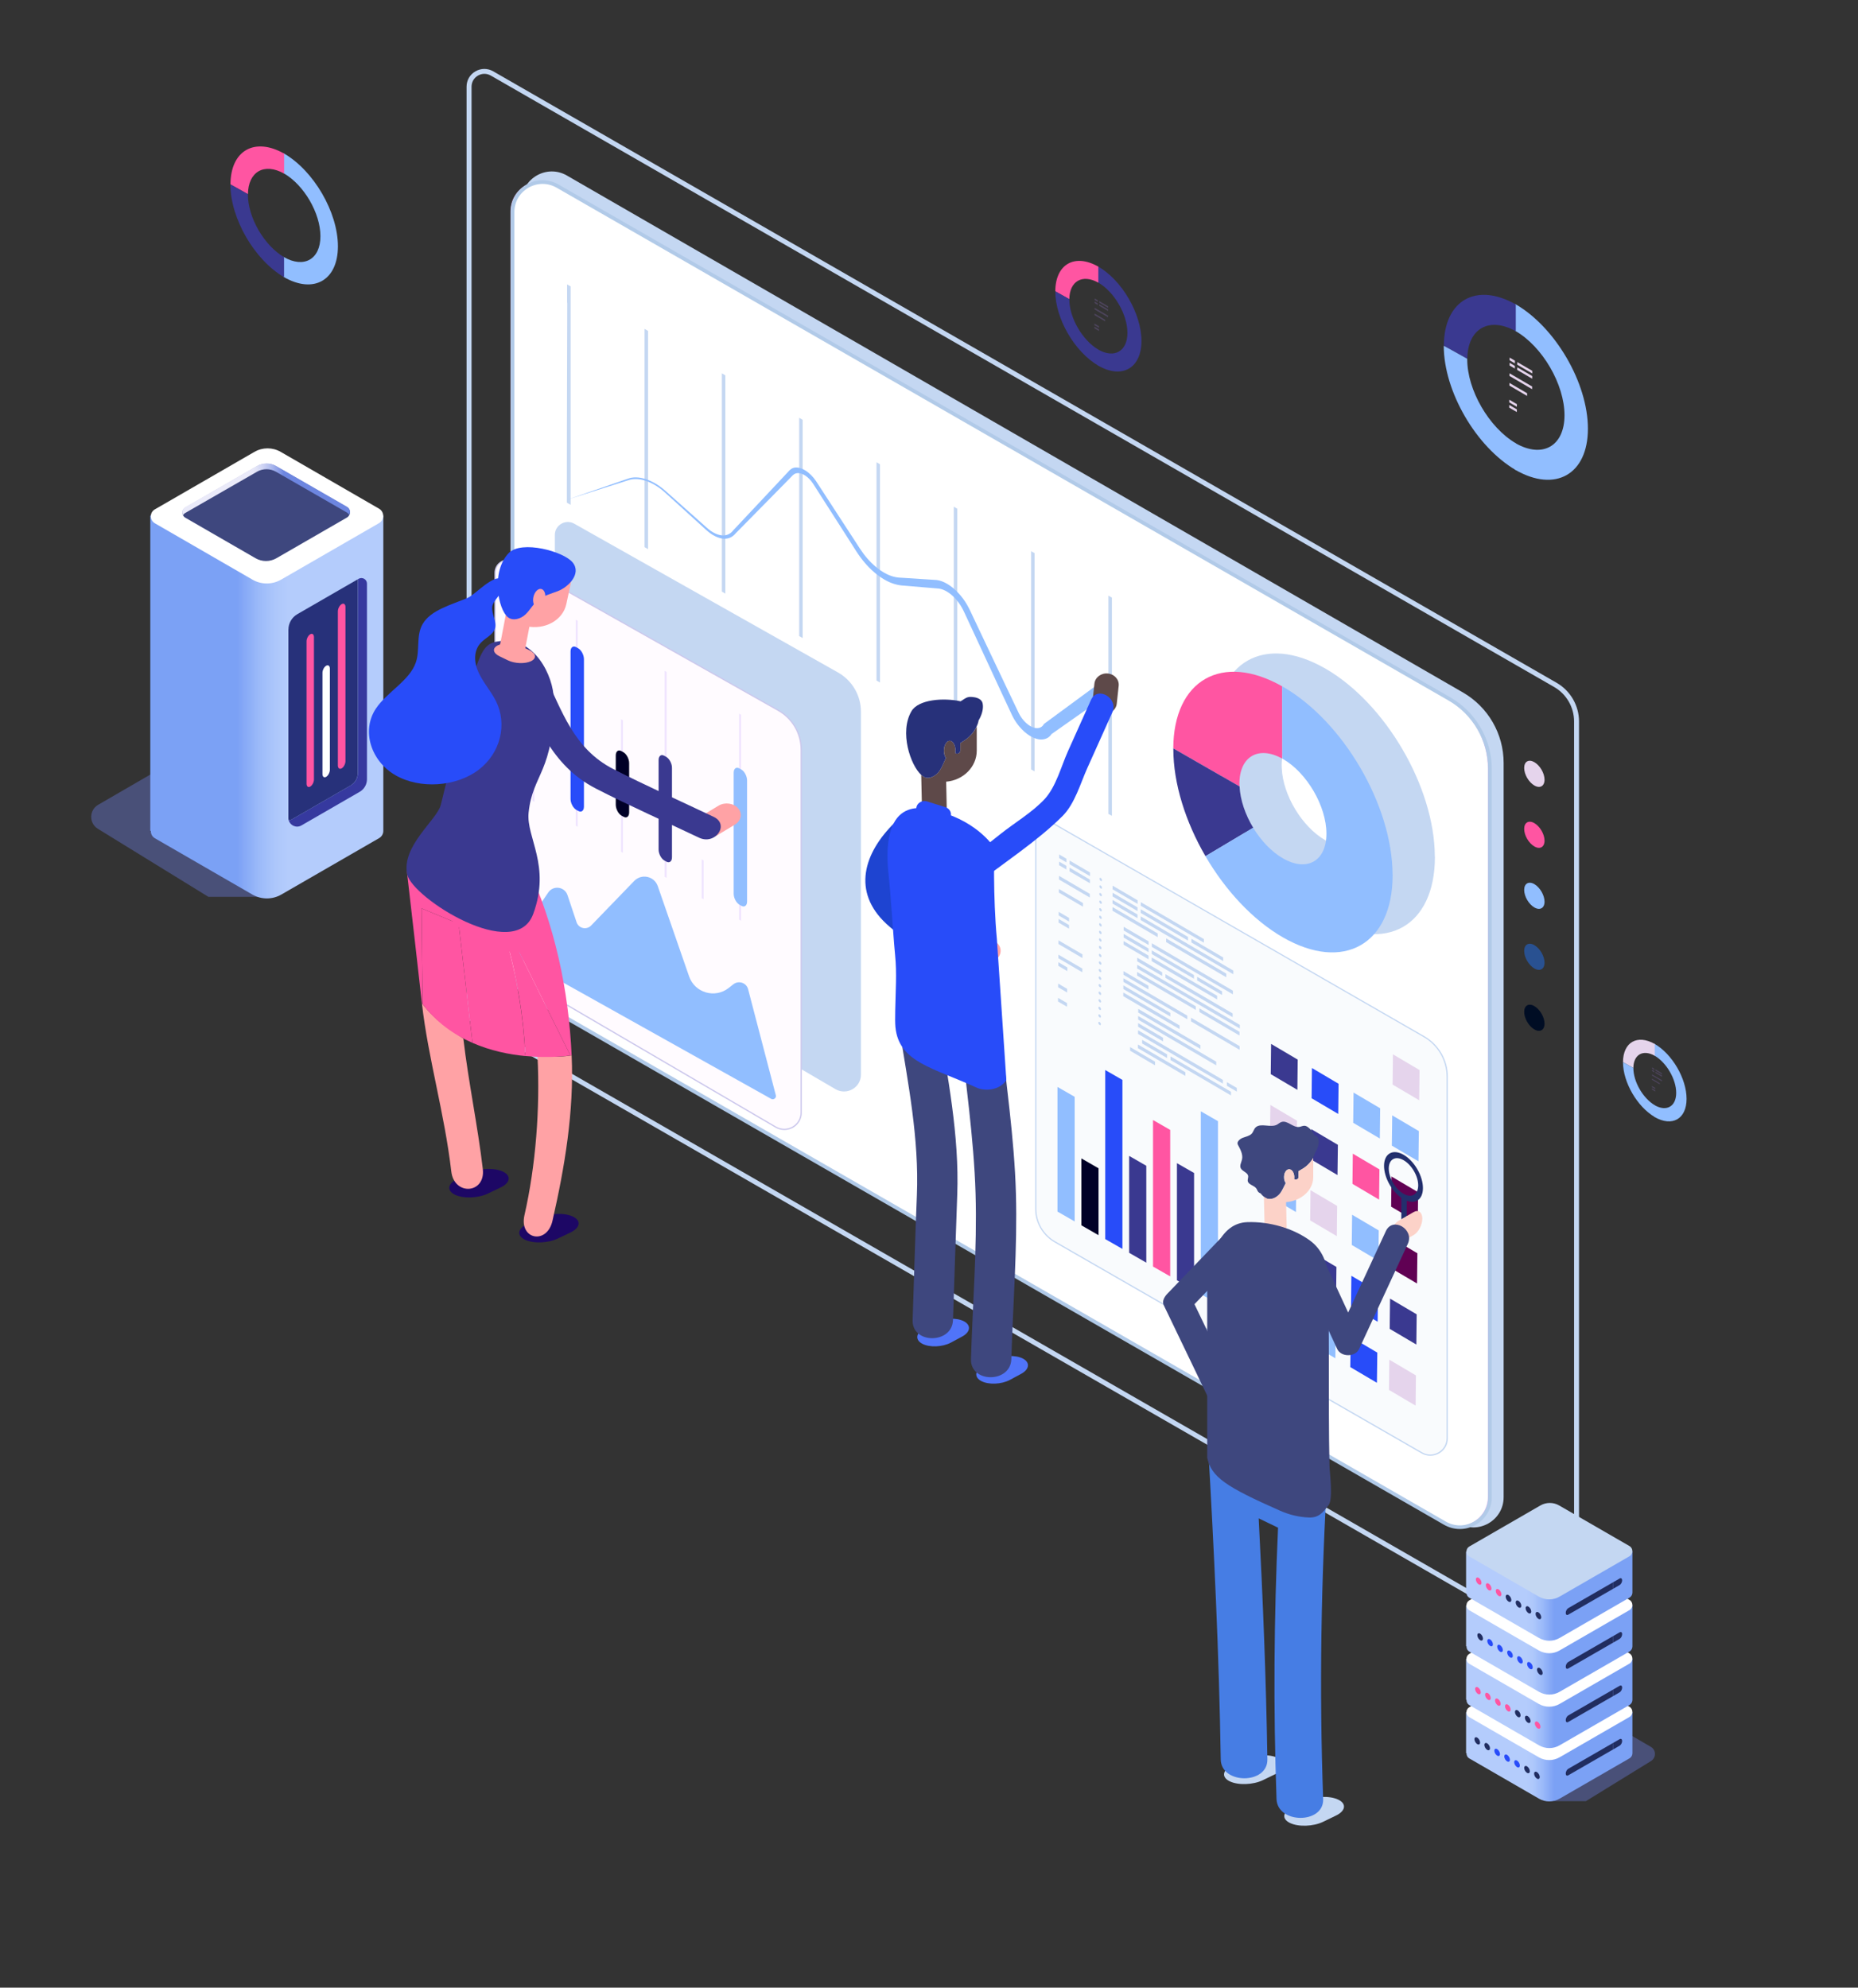 <?xml version="1.0" encoding="utf-8"?>
<!-- Generator: Adobe Illustrator 26.4.1, SVG Export Plug-In . SVG Version: 6.00 Build 0)  -->
<svg version="1.1" id="Layer_1" xmlns="http://www.w3.org/2000/svg" xmlns:xlink="http://www.w3.org/1999/xlink" x="0px" y="0px"
	 viewBox="0 0 376.09 402.35" style="enable-background:new 0 0 376.09 402.35;" xml:space="preserve">
<rect x="0" y="0" width="376.09" height="402.35" fill="#333333" stroke="none"/>
<style type="text/css">
	.st0{fill:#C4D7F2;}
	.st1{fill:#FFFFFF;}
	.st2{fill:#E4B8F0;}
	.st3{fill:#91BEFF;}
	.st4{fill:#FF55A2;}
	.st5{fill:#3A3990;}
	.st6{opacity:0.2;}
	.st7{fill:#B288FD;}
	.st8{fill:#E5D4EC;}
	.st9{fill:#295191;}
	.st10{fill:#000D24;}
	.st11{fill:#B1CAE8;}
	.st12{opacity:0.09;fill:#C4D7F2;}
	.st13{fill:#284CF9;}
	.st14{fill:#000027;}
	.st15{fill:#600153;}
	.st16{opacity:0;fill:#B288FD;}
	.st17{fill:#FFFBFF;}
	.st18{fill:#CBC7EC;}
	.st19{opacity:0.21;fill:#B288FD;}
	.st20{fill:#FFA2A5;}
	.st21{fill:#5E4949;}
	.st22{fill:#27317A;}
	.st23{fill:#5074F9;}
	.st24{fill:#3E477E;}
	.st25{fill:#1E44D1;}
	.st26{opacity:0.43;fill:#6878D4;}
	.st27{fill:url(#SVGID_1_);}
	.st28{fill:url(#SVGID_00000121965181188453212260000006270021728059443599_);}
	.st29{fill:#36399F;}
	.st30{fill:url(#SVGID_00000163070136823192393820000004519855497137905025_);}
	.st31{fill:#212D60;}
	.st32{fill:url(#SVGID_00000052787606158813055820000018025344737336825236_);}
	.st33{fill:url(#SVGID_00000012464855579242533300000017474060185621738651_);}
	.st34{fill:url(#SVGID_00000020390973817370831910000016114415253901498012_);}
	.st35{fill:#FCD2C8;}
	.st36{fill:#467DE4;}
	.st37{fill:#232F6D;}
	.st38{fill:#1D0765;}
	.st39{fill:#F4247E;}
</style>
<g>
	<path class="st0" d="M114.75,35.53c-4.07-2.35-9.17,0.59-9.17,5.29v154.62c0,2.18,1.16,4.2,3.06,5.29l162.66,93.85
		c0,0,23.89,13.78,23.89,13.78c4.07,2.35,9.17-0.59,9.17-5.29V154.43c0-5.88-3.14-11.32-8.24-14.26L114.75,35.53z"/>
	<g>
		<path class="st1" d="M112.57,37.58c-4.05-2.33-9.12,0.59-9.12,5.25v153.38c0,2.16,1.16,4.16,3.04,5.25l161.9,93.1
			c0,0,23.78,13.67,23.78,13.67c4.05,2.33,9.12-0.58,9.12-5.25V155.53c0-5.83-3.12-11.22-8.2-14.14L112.57,37.58z"/>
		<g>
			<path class="st2" d="M295.21,309.17c-1.07,0-2.13-0.28-3.1-0.84L106.43,201.57c-1.91-1.1-3.1-3.15-3.1-5.35V42.83
				c0-2.23,1.15-4.23,3.09-5.35c1.88-1.09,4.12-1.13,6.03-0.11c0,0,0.19,0.1,0.19,0.1l180.52,103.81c5.1,2.93,8.26,8.39,8.26,14.25
				v147.45c0,2.23-1.16,4.23-3.09,5.35C297.35,308.89,296.28,309.17,295.21,309.17z M268.27,294.34l0.19,0.1l23.78,13.67
				c1.87,1.08,4.1,1.07,5.97-0.01c1.86-1.07,2.96-2.99,2.96-5.13V155.53c0-5.77-3.12-11.15-8.14-14.03L112.7,37.8
				c0,0-0.19-0.11-0.19-0.11c-1.87-1.08-4.1-1.07-5.97,0.01c-1.86,1.07-2.96,2.99-2.96,5.13v153.38c0,2.11,1.14,4.08,2.98,5.14
				L268.27,294.34z"/>
		</g>
	</g>
	<g>
		<path class="st0" d="M114.82,61.32c-0.01,0-0.01,3.75-0.01,3.75c-0.01,0-0.01,3.75-0.01,3.75c-0.01,0-0.01,3.75-0.01,3.75
			c-0.01,0-0.01,3.75-0.01,3.75c-0.01,0-0.01,3.75-0.01,3.75c-0.01,0-0.01,3.75-0.01,3.75c-0.01,0-0.01,3.75-0.01,3.75
			c-0.01,0-0.01,14.18-0.01,14.18c0.06,0.03,0.76,0.44,0.76,0.44V57.98l-0.71-0.41V61.32z"/>
		<polygon class="st0" points="130.47,110.75 131.17,111.16 131.17,105.64 131.17,66.98 130.47,66.57 		"/>
		<polygon class="st0" points="146.12,119.75 146.82,120.16 146.82,109.11 146.82,75.98 146.12,75.57 		"/>
		<polygon class="st0" points="161.77,128.75 162.47,129.16 162.47,112.59 162.47,84.98 161.77,84.57 		"/>
		<polygon class="st0" points="177.42,137.75 178.12,138.16 178.12,116.07 178.12,93.98 177.42,93.57 		"/>
		<polygon class="st0" points="193.06,146.75 193.77,147.16 193.77,119.54 193.77,102.98 193.06,102.57 		"/>
		<polygon class="st0" points="208.71,155.75 209.42,156.15 209.42,123.02 209.42,111.97 208.71,111.57 		"/>
		<polygon class="st0" points="224.36,120.57 224.36,164.75 225.07,165.15 225.07,126.5 225.07,120.97 		"/>
	</g>
	<path class="st3" d="M225.44,139.74l-12.67,8.91l0.13-0.14c-0.71,1.21-2.2,1.52-3.77,0.79c-1.57-0.69-3.23-2.4-4.21-4.38
		c-1.6-3.39-3.05-6.56-4.58-9.85l-4.54-9.79c-0.39-0.82-0.75-1.67-1.11-2.3c-0.38-0.67-0.85-1.31-1.35-1.85
		c-1.01-1.1-2.21-1.83-3.25-1.98l-7.09-0.6c-1.18-0.04-2.61-0.41-3.98-1.23c-1.39-0.81-2.77-1.98-4-3.43
		c-0.61-0.72-1.19-1.51-1.7-2.31l-1.46-2.29l-2.93-4.58l-2.93-4.58l-1.45-2.27c-0.43-0.65-0.96-1.19-1.52-1.57
		c-0.55-0.37-1.12-0.55-1.61-0.52c-0.51,0.04-0.83,0.28-1.21,0.71l-2.26,2.3l-4.52,4.59l-4.52,4.59c-0.68,0.87-1.82,1.34-3.13,0.97
		c-0.65-0.16-1.35-0.51-2.02-0.99c-0.69-0.5-1.29-1.11-1.91-1.66l-7.43-6.75c-2.46-2.13-5.19-3.02-7.19-2.34l-12.21,3.89l12.07-4.18
		c2.02-0.75,4.84,0.11,7.41,2.29l7.48,6.66c0.63,0.55,1.24,1.15,1.84,1.58c0.61,0.42,1.23,0.73,1.82,0.86
		c1.2,0.29,2.15-0.1,2.81-0.97l4.43-4.72l4.43-4.72l2.21-2.36c0.32-0.4,0.84-0.85,1.47-0.88c0.64-0.06,1.38,0.18,2.12,0.65
		c0.73,0.48,1.46,1.2,2.04,2.06l1.5,2.3l2.96,4.56l2.97,4.56l1.48,2.28c0.47,0.72,0.96,1.38,1.5,2c1.07,1.24,2.27,2.23,3.46,2.91
		c1.22,0.69,2.33,0.97,3.48,0.99l7.11,0.46c1.37,0.17,2.95,1.12,4.3,2.55c0.68,0.71,1.31,1.55,1.83,2.45
		c0.55,0.95,0.88,1.76,1.27,2.56l4.63,9.77l4.61,9.69c0.65,1.27,1.68,2.31,2.68,2.74c1.01,0.44,1.89,0.23,2.33-0.54l0.05-0.08
		l0.08-0.06l12.49-9.19c0.38-0.28,1.03,0.05,1.46,0.73C225.78,138.68,225.83,139.45,225.44,139.74
		C225.45,139.73,225.45,139.74,225.44,139.74z"/>
	<path class="st0" d="M290.43,173.31c-0.06-13.99-9.97-30.97-22.19-38c-0.05-0.03-0.1-0.05-0.15-0.08
		c-12.15-6.9-21.98-1.3-22.04,12.56c0,0.04,0,0.09,0,0.13c0,7.01,2.49,14.79,6.51,21.7c4.01,6.87,9.53,12.88,15.64,16.41
		c0.02,0.01,0.03,0.02,0.05,0.03c12.26,7.05,22.2,1.41,22.2-12.6C290.43,173.4,290.43,173.36,290.43,173.31z M268.23,170.06
		c-2.33-1.34-4.45-3.6-6.03-6.2c-1.6-2.63-2.63-5.61-2.75-8.35c-0.01-0.19-0.02-0.38-0.02-0.57c0-5.51,3.88-7.75,8.68-5.06
		c0.04,0.02,0.08,0.04,0.12,0.06c4.86,2.8,8.8,9.57,8.8,15.12C277.04,170.61,273.09,172.85,268.23,170.06z"/>
	<g>
		<path class="st3" d="M57.45,52.03c4.08,2.35,7.41,0.46,7.41-4.21s-3.32-10.38-7.41-12.73c-0.03-0.02-0.06-0.03-0.09-0.04v-4.05
			c0.03,0.02,0.06,0.03,0.09,0.05c6.04,3.47,10.95,11.91,10.95,18.81c0,6.9-4.91,9.69-10.95,6.22c-0.03-0.02-0.06-0.04-0.09-0.05
			v-4.05C57.39,52,57.42,52.02,57.45,52.03z"/>
		<g>
			<path class="st4" d="M57.51,31.09v4.05c-4.02-2.26-7.28-0.4-7.32,4.17l-3.54-1.99C46.67,30.48,51.52,27.7,57.51,31.09z"/>
		</g>
		<path class="st5" d="M50.18,39.31c0,0.03,0,0.05,0,0.08c0,4.64,3.28,10.29,7.32,12.67v4.05c-6-3.5-10.86-11.89-10.86-18.76
			C46.64,37.32,50.18,39.31,50.18,39.31z"/>
	</g>
	<g>
		<g>
			<path class="st5" d="M222.27,70.75c3.27,1.88,5.94,0.37,5.94-3.37c0-3.74-2.66-8.32-5.94-10.2c-0.02-0.01-0.05-0.02-0.07-0.04
				V53.9c0.02,0.01,0.05,0.02,0.07,0.04c4.84,2.78,8.78,9.55,8.78,15.08c0,5.53-3.94,7.77-8.78,4.98c-0.02-0.01-0.05-0.03-0.07-0.04
				v-3.25C222.23,70.72,222.25,70.74,222.27,70.75z"/>
			<g>
				<path class="st4" d="M222.32,53.97v3.25c-3.22-1.81-5.84-0.32-5.87,3.35l-2.84-1.6C213.63,53.48,217.52,51.25,222.32,53.97z"/>
			</g>
			<path class="st5" d="M216.45,60.55c0,0.02,0,0.04,0,0.06c0,3.72,2.63,8.25,5.87,10.16v3.25c-4.81-2.81-8.71-9.53-8.71-15.04
				C213.61,58.96,216.45,60.55,216.45,60.55z"/>
		</g>
		<g class="st6">
			<polygon class="st7" points="224.31,62.01 222.5,60.95 222.5,61.27 224.31,62.33 			"/>
			<polygon class="st7" points="224.31,62.64 222.5,61.58 222.5,61.91 224.3,62.96 			"/>
			<polygon class="st7" points="224.3,63.91 221.56,62.3 221.56,62.63 224.29,64.23 			"/>
			<polygon class="st7" points="221.55,63.47 221.55,63.79 223.69,65.05 223.69,64.72 			"/>
			<polygon class="st7" points="221.57,60.41 221.57,60.73 222.22,61.11 222.22,60.78 			"/>
			<polygon class="st7" points="221.57,61.04 221.57,61.36 222.21,61.74 222.21,61.42 			"/>
			<polygon class="st7" points="221.53,65.5 221.53,65.83 222.45,66.36 222.46,66.04 			"/>
			<polygon class="st7" points="221.53,66.13 221.53,66.46 222.45,67 222.45,66.67 			"/>
		</g>
	</g>
	<g>
		<g>
			<path class="st3" d="M334.91,223.71c2.42,1.39,4.38,0.27,4.38-2.49c0-2.76-1.97-6.14-4.38-7.53c-0.02-0.01-0.03-0.02-0.05-0.03
				v-2.39c0.02,0.01,0.03,0.02,0.05,0.03c3.57,2.05,6.48,7.04,6.48,11.13c0,4.08-2.91,5.73-6.48,3.68
				c-0.02-0.01-0.03-0.02-0.05-0.03v-2.39C334.88,223.69,334.9,223.7,334.91,223.71z"/>
			<path class="st8" d="M334.95,211.32v2.39c-2.38-1.34-4.31-0.24-4.33,2.47l-2.1-1.18C328.54,210.96,331.41,209.32,334.95,211.32z"
				/>
			<path class="st3" d="M330.62,216.18c0,2.79,1.94,6.13,4.33,7.54v2.39c-3.55-2.07-6.43-7.03-6.43-11.1
				C328.52,215.01,330.62,216.18,330.62,216.18z"/>
		</g>
		<g class="st6">
			<polygon class="st7" points="336.42,217.26 335.09,216.47 335.08,216.71 336.42,217.5 			"/>
			<polygon class="st7" points="336.42,217.72 335.08,216.94 335.08,217.18 336.41,217.96 			"/>
			<polygon class="st7" points="336.41,218.66 334.39,217.48 334.39,217.71 336.41,218.9 			"/>
			<polygon class="st7" points="334.38,218.33 334.38,218.57 335.96,219.5 335.96,219.26 			"/>
			<polygon class="st7" points="334.4,216.07 334.4,216.31 334.87,216.59 334.88,216.35 			"/>
			<polygon class="st7" points="334.4,216.54 334.39,216.78 334.87,217.06 334.87,216.82 			"/>
			<polygon class="st7" points="334.37,219.83 334.37,220.07 335.05,220.47 335.05,220.23 			"/>
			<polygon class="st7" points="334.37,220.3 334.37,220.54 335.05,220.94 335.05,220.7 			"/>
		</g>
	</g>
	<g>
		<g>
			<path class="st3" d="M306.74,89.7c5.48,3.15,9.94,0.62,9.94-5.64c0-6.26-4.46-13.92-9.94-17.07c-0.04-0.02-0.08-0.04-0.12-0.06
				V61.5c0.04,0.02,0.08,0.04,0.12,0.06c8.1,4.66,14.68,15.97,14.68,25.22s-6.59,12.99-14.68,8.34c-0.04-0.02-0.08-0.05-0.12-0.07
				v-5.43C306.66,89.65,306.7,89.67,306.74,89.7z"/>
			<path class="st5" d="M306.82,61.62v5.43c-5.39-3.03-9.76-0.54-9.81,5.6l-4.75-2.67C292.28,60.8,298.8,57.07,306.82,61.62z"/>
			<path class="st3" d="M296.99,72.63c0,0.04,0,0.07,0,0.1c0,6.22,4.39,13.8,9.82,16.99v5.43c-8.04-4.7-14.57-15.94-14.57-25.15
				C292.24,69.96,296.99,72.63,296.99,72.63z"/>
		</g>
		<g>
			<polygon class="st8" points="310.15,75.06 307.12,73.29 307.12,73.83 310.15,75.6 			"/>
			<polygon class="st8" points="310.14,76.12 307.12,74.35 307.11,74.89 310.14,76.66 			"/>
			<polygon class="st8" points="310.13,78.24 305.55,75.56 305.54,76.1 310.12,78.78 			"/>
			<polygon class="st8" points="305.53,77.51 305.53,78.05 309.11,80.15 309.11,79.6 			"/>
			<polygon class="st8" points="305.57,72.38 305.57,72.93 306.64,73.56 306.65,73.01 			"/>
			<polygon class="st8" points="305.56,73.44 305.56,73.98 306.63,74.61 306.64,74.07 			"/>
			<polygon class="st8" points="305.5,80.91 305.5,81.45 307.04,82.35 307.05,81.81 			"/>
			<polygon class="st8" points="305.5,81.97 305.49,82.51 307.03,83.41 307.04,82.87 			"/>
		</g>
	</g>
	<g>
		<path class="st8" d="M312.64,157.83c0,1.3-0.92,1.83-2.06,1.17c-1.14-0.66-2.06-2.24-2.06-3.55s0.92-1.83,2.06-1.17
			C311.72,154.94,312.64,156.52,312.64,157.83z"/>
		<g>
			<path class="st4" d="M312.64,170.17c0,1.3-0.92,1.83-2.06,1.17c-1.14-0.66-2.06-2.24-2.06-3.55c0-1.3,0.92-1.83,2.06-1.17
				C311.72,167.28,312.64,168.87,312.64,170.17z"/>
		</g>
		<path class="st3" d="M312.64,182.52c0,1.3-0.92,1.83-2.06,1.17c-1.14-0.66-2.06-2.24-2.06-3.55c0-1.3,0.92-1.83,2.06-1.17
			C311.72,179.63,312.64,181.22,312.64,182.52z"/>
		<g>
			<path class="st9" d="M312.64,194.87c0,1.3-0.92,1.83-2.06,1.17c-1.14-0.66-2.06-2.24-2.06-3.55c0-1.3,0.92-1.83,2.06-1.17
				C311.72,191.97,312.64,193.56,312.64,194.87z"/>
		</g>
		<g>
			<path class="st10" d="M312.64,207.21c0,1.3-0.92,1.83-2.06,1.17c-1.14-0.66-2.06-2.24-2.06-3.55c0-1.3,0.92-1.83,2.06-1.17
				C311.72,204.32,312.64,205.91,312.64,207.21z"/>
		</g>
	</g>
	<g>
		<path class="st11" d="M295.51,309.51c-1.11,0-2.22-0.29-3.23-0.87L106.6,201.87c-1.99-1.14-3.23-3.28-3.23-5.57V42.92
			c0-2.32,1.21-4.41,3.23-5.57c1.84-1.06,4-1.15,5.89-0.29c0-0.03,0.56,0.29,0.56,0.29l180.52,103.81
			c5.17,2.98,8.39,8.52,8.39,14.46v147.45c0,2.32-1.21,4.41-3.23,5.57C297.72,309.22,296.62,309.51,295.51,309.51z M268.31,294
			l0.56,0.32L292.65,308c1.79,1.03,3.92,1.03,5.71,0c1.79-1.03,2.85-2.87,2.85-4.92V155.62c0-5.68-3.07-10.98-8.01-13.82
			L113.24,38.32c0,0-0.56-0.32-0.56-0.32c-1.79-1.03-3.92-1.03-5.71,0c-1.79,1.03-2.85,2.87-2.85,4.92v153.38
			c0,2.02,1.09,3.91,2.85,4.92L268.31,294z"/>
	</g>
	<g>
		<g>
			<path class="st12" d="M288.24,209.84l-75.19-43.24c-1.51-0.87-3.4,0.22-3.4,1.96v76.13c0,2.76,1.48,5.31,3.88,6.69l74.27,42.71
				c2.28,1.31,5.14-0.33,5.14-2.95v-73.19C292.94,214.6,291.14,211.51,288.24,209.84z"/>
			<path class="st0" d="M289.51,294.68c-0.61,0-1.22-0.16-1.77-0.48l-74.27-42.71c-2.43-1.4-3.94-4-3.94-6.8v-76.13
				c0-0.86,0.45-1.63,1.2-2.06c0.75-0.43,1.64-0.43,2.39,0l75.19,43.24c2.94,1.69,4.76,4.84,4.76,8.22v73.19
				c0,1.28-0.66,2.42-1.77,3.06C290.73,294.52,290.12,294.68,289.51,294.68z M211.91,166.42c-0.37,0-0.74,0.1-1.07,0.29
				c-0.67,0.39-1.07,1.08-1.07,1.85v76.13c0,2.71,1.46,5.23,3.82,6.58l74.27,42.71c1.03,0.6,2.27,0.59,3.3,0
				c1.03-0.59,1.65-1.66,1.65-2.85v-73.19c0-3.29-1.78-6.36-4.64-8l-75.19-43.24C212.65,166.52,212.28,166.42,211.91,166.42z"/>
		</g>
		<g>
			<polygon class="st3" points="243.06,261.94 246.54,263.93 246.54,226.95 243.06,224.95 			"/>
			<polygon class="st5" points="238.23,259.16 241.7,261.15 241.7,237.44 238.23,235.45 			"/>
			<g>
				<polygon class="st4" points="233.39,256.38 236.87,258.37 236.87,228.72 233.39,226.72 				"/>
			</g>
			<polygon class="st5" points="228.56,253.6 232.03,255.59 232.03,235.98 228.56,233.98 			"/>
			<g>
				<polygon class="st13" points="223.72,250.82 227.2,252.81 227.2,218.6 223.72,216.6 				"/>
			</g>
			<polygon class="st14" points="218.89,248.03 222.36,250.03 222.36,236.49 218.89,234.49 			"/>
			<polygon class="st3" points="214.05,245.25 217.53,247.25 217.53,222.02 214.05,220.02 			"/>
		</g>
		<g>
			<g>
				<g>
					<polygon class="st5" points="262.1,263.95 262.03,270.06 256.64,266.88 256.71,260.76 					"/>
					<polygon class="st15" points="262.25,251.58 262.17,257.7 256.78,254.52 256.86,248.4 					"/>
					<polygon class="st3" points="262.39,239.22 262.32,245.34 256.93,242.16 257,236.04 					"/>
					<polygon class="st8" points="262.54,226.86 262.46,232.98 257.07,229.79 257.15,223.67 					"/>
					<polygon class="st5" points="262.68,214.49 262.61,220.61 257.22,217.43 257.29,211.31 					"/>
				</g>
			</g>
			<g>
				<g>
					<polygon class="st3" points="270.37,268.83 270.3,274.95 264.91,271.76 264.98,265.64 					"/>
					<polygon class="st5" points="270.52,256.46 270.44,262.58 265.05,259.4 265.13,253.28 					"/>
					<polygon class="st8" points="270.66,244.1 270.59,250.22 265.2,247.04 265.27,240.92 					"/>
					<polygon class="st5" points="270.81,231.74 270.73,237.86 265.34,234.67 265.42,228.56 					"/>
					<polygon class="st13" points="270.95,219.38 270.88,225.49 265.49,222.31 265.56,216.19 					"/>
					<polygon class="st16" points="271.1,207.01 271.03,213.13 265.64,209.95 265.71,203.83 					"/>
				</g>
			</g>
			<g>
				<g>
					<polygon class="st13" points="278.79,273.8 278.71,279.91 273.32,276.73 273.4,270.61 					"/>
					<polygon class="st13" points="278.93,261.43 278.86,267.55 273.47,264.37 273.54,258.25 					"/>
					<polygon class="st3" points="279.08,249.07 279.01,255.19 273.62,252.01 273.69,245.89 					"/>
					<g>
						<polygon class="st4" points="279.22,236.71 279.15,242.83 273.76,239.64 273.83,233.53 						"/>
					</g>
					<polygon class="st3" points="279.37,224.34 279.3,230.46 273.91,227.28 273.98,221.16 					"/>
					<polygon class="st16" points="279.52,211.98 279.44,218.1 274.05,214.92 274.13,208.8 					"/>
				</g>
			</g>
			<g>
				<g>
					<polygon class="st8" points="286.61,278.42 286.54,284.53 281.15,281.35 281.22,275.23 					"/>
					<polygon class="st5" points="286.76,266.05 286.69,272.17 281.3,268.99 281.37,262.87 					"/>
					<polygon class="st15" points="286.9,253.69 286.83,259.81 281.44,256.63 281.51,250.51 					"/>
					<polygon class="st15" points="287.05,241.33 286.98,247.45 281.59,244.26 281.66,238.15 					"/>
					<polygon class="st3" points="287.2,228.96 287.12,235.08 281.73,231.9 281.81,225.78 					"/>
					<polygon class="st8" points="287.34,216.6 287.27,222.72 281.88,219.54 281.95,213.42 					"/>
				</g>
			</g>
		</g>
		<g>
			<g>
				<g>
					<path class="st0" d="M222.81,178.32c-0.14-0.08-0.26-0.28-0.26-0.45c0-0.16,0.12-0.23,0.26-0.14c0.14,0.08,0.26,0.28,0.26,0.45
						C223.07,178.34,222.95,178.41,222.81,178.32z"/>
					<path class="st0" d="M222.8,179.85c-0.14-0.08-0.26-0.28-0.26-0.45c0-0.16,0.12-0.23,0.26-0.14c0.14,0.08,0.26,0.28,0.26,0.45
						C223.06,179.87,222.94,179.94,222.8,179.85z"/>
					<path class="st0" d="M222.78,181.39c-0.14-0.08-0.26-0.28-0.26-0.45c0-0.16,0.12-0.23,0.26-0.14c0.14,0.08,0.26,0.28,0.26,0.45
						C223.04,181.4,222.93,181.47,222.78,181.39z"/>
					<path class="st0" d="M222.77,182.92c-0.14-0.08-0.26-0.28-0.26-0.45c0-0.16,0.12-0.23,0.26-0.14c0.14,0.08,0.26,0.28,0.26,0.45
						C223.03,182.94,222.91,183,222.77,182.92z"/>
					<path class="st0" d="M222.76,184.45c-0.14-0.08-0.26-0.28-0.26-0.45c0-0.16,0.12-0.23,0.26-0.14c0.14,0.08,0.26,0.28,0.26,0.45
						C223.02,184.47,222.9,184.53,222.76,184.45z"/>
					<path class="st0" d="M222.75,185.98c-0.14-0.08-0.26-0.28-0.26-0.45c0-0.16,0.12-0.23,0.26-0.14c0.14,0.08,0.26,0.28,0.26,0.45
						S222.89,186.06,222.75,185.98z"/>
					<path class="st0" d="M222.74,187.51c-0.14-0.08-0.26-0.28-0.26-0.45c0-0.16,0.12-0.23,0.26-0.14c0.14,0.08,0.26,0.28,0.26,0.45
						C223,187.53,222.88,187.59,222.74,187.51z"/>
					<path class="st0" d="M222.72,189.04c-0.14-0.08-0.26-0.28-0.26-0.45c0-0.16,0.12-0.23,0.26-0.14c0.14,0.08,0.26,0.28,0.26,0.45
						C222.98,189.06,222.87,189.12,222.72,189.04z"/>
					<path class="st0" d="M222.71,190.57c-0.14-0.08-0.26-0.28-0.26-0.45c0-0.16,0.12-0.23,0.26-0.14c0.14,0.08,0.26,0.28,0.26,0.45
						C222.97,190.59,222.86,190.65,222.71,190.57z"/>
					<path class="st0" d="M222.7,192.1c-0.14-0.08-0.26-0.28-0.26-0.45c0-0.16,0.12-0.23,0.26-0.14c0.14,0.08,0.26,0.28,0.26,0.45
						C222.96,192.12,222.84,192.18,222.7,192.1z"/>
				</g>
				<g>
					<path class="st0" d="M222.69,193.71c-0.14-0.08-0.26-0.28-0.26-0.45c0-0.16,0.12-0.23,0.26-0.14c0.14,0.08,0.26,0.28,0.26,0.45
						C222.95,193.73,222.83,193.79,222.69,193.71z"/>
					<path class="st0" d="M222.68,195.24c-0.14-0.08-0.26-0.28-0.26-0.45c0-0.16,0.12-0.23,0.26-0.14c0.14,0.08,0.26,0.28,0.26,0.45
						C222.94,195.26,222.82,195.32,222.68,195.24z"/>
					<path class="st0" d="M222.66,196.77c-0.14-0.08-0.26-0.28-0.26-0.45c0-0.16,0.12-0.23,0.26-0.14c0.14,0.08,0.26,0.28,0.26,0.45
						C222.92,196.79,222.81,196.85,222.66,196.77z"/>
					<path class="st0" d="M222.65,198.3c-0.14-0.08-0.26-0.28-0.26-0.45c0-0.16,0.12-0.23,0.26-0.14c0.14,0.08,0.26,0.28,0.26,0.45
						C222.91,198.32,222.8,198.38,222.65,198.3z"/>
					<path class="st0" d="M222.64,199.83c-0.14-0.08-0.26-0.28-0.26-0.45c0-0.16,0.12-0.23,0.26-0.14c0.14,0.08,0.26,0.28,0.26,0.45
						C222.9,199.85,222.78,199.91,222.64,199.83z"/>
					<path class="st0" d="M222.63,201.36c-0.14-0.08-0.26-0.28-0.26-0.45c0-0.16,0.12-0.23,0.26-0.14c0.14,0.08,0.26,0.28,0.26,0.45
						C222.89,201.38,222.77,201.45,222.63,201.36z"/>
					<path class="st0" d="M222.62,202.89c-0.14-0.08-0.26-0.28-0.26-0.45c0-0.16,0.12-0.23,0.26-0.14c0.14,0.08,0.26,0.28,0.26,0.45
						C222.88,202.91,222.76,202.98,222.62,202.89z"/>
					<path class="st0" d="M222.6,204.42c-0.14-0.08-0.26-0.28-0.26-0.45c0-0.16,0.12-0.23,0.26-0.14c0.14,0.08,0.26,0.28,0.26,0.45
						C222.87,204.44,222.75,204.51,222.6,204.42z"/>
					<path class="st0" d="M222.59,205.95c-0.14-0.08-0.26-0.28-0.26-0.45c0-0.16,0.12-0.23,0.26-0.14c0.14,0.08,0.26,0.28,0.26,0.45
						C222.85,205.97,222.74,206.04,222.59,205.95z"/>
					<path class="st0" d="M222.58,207.48c-0.14-0.08-0.26-0.28-0.26-0.45c0-0.16,0.12-0.23,0.26-0.14s0.26,0.28,0.26,0.45
						C222.84,207.5,222.72,207.57,222.58,207.48z"/>
				</g>
			</g>
			<polygon class="st0" points="230.27,182.97 225.21,180.02 225.22,179.28 230.27,182.24 			"/>
			<polygon class="st0" points="230.25,184.42 225.2,181.46 225.21,180.72 230.26,183.68 			"/>
			<polygon class="st0" points="230.24,185.86 225.19,182.9 225.2,182.17 230.25,185.12 			"/>
			<polygon class="st0" points="234.33,189.7 225.18,184.35 225.19,183.61 234.34,188.96 			"/>
			<polygon class="st0" points="232.5,191.29 227.45,188.34 227.45,187.6 232.5,190.56 			"/>
			<polygon class="st0" points="232.49,192.74 227.44,189.78 227.44,189.04 232.49,192 			"/>
			<polygon class="st0" points="247.37,201.42 242.32,198.46 242.32,197.72 247.37,200.68 			"/>
			<polygon class="st0" points="232.48,194.18 227.42,191.22 227.43,190.49 232.48,193.44 			"/>
			<polygon class="st0" points="243.68,190.82 230.91,183.35 230.92,182.62 243.69,190.09 			"/>
			<polygon class="st0" points="240.47,190.4 230.9,184.8 230.91,184.06 240.48,189.66 			"/>
			<polygon class="st0" points="247.59,194.54 241.16,190.78 241.16,190.04 247.59,193.81 			"/>
			<polygon class="st0" points="249.64,197.21 230.89,186.24 230.9,185.5 249.65,196.47 			"/>
			<polygon class="st0" points="248.21,197.82 236.04,190.7 236.05,189.96 248.22,197.08 			"/>
			<polygon class="st0" points="249.56,201.28 233.15,191.67 233.15,190.94 249.56,200.54 			"/>
			<polygon class="st0" points="241.67,198.11 233.14,193.12 233.14,192.38 241.68,197.37 			"/>
			<polygon class="st0" points="246.36,202.31 233.12,194.56 233.13,193.82 246.37,201.57 			"/>
			<polygon class="st0" points="235.24,197.56 230.19,194.6 230.2,193.86 235.25,196.82 			"/>
			<polygon class="st0" points="249.5,205.89 235.91,197.94 235.91,197.2 249.51,205.15 			"/>
			<polygon class="st0" points="250.96,208.2 230.18,196.04 230.19,195.3 250.96,207.46 			"/>
			<polygon class="st0" points="242.05,204.44 230.17,197.49 230.17,196.75 242.05,203.7 			"/>
			<polygon class="st0" points="250.89,209.61 242.78,204.86 242.78,204.12 250.9,208.87 			"/>
			<polygon class="st0" points="232.46,200.28 227.41,197.32 227.41,196.58 232.46,199.54 			"/>
			<polygon class="st0" points="240.33,206.33 227.4,198.76 227.4,198.02 240.33,205.59 			"/>
			<polygon class="st0" points="250.92,212.51 241.08,206.75 241.08,206.01 250.93,211.77 			"/>
			<polygon class="st0" points="236.89,205.76 227.39,200.21 227.39,199.47 236.89,205.03 			"/>
			<polygon class="st0" points="238.76,208.31 227.37,201.65 227.38,200.91 238.76,207.57 			"/>
			<polygon class="st0" points="242.98,212.32 230.39,204.96 230.4,204.22 242.99,211.58 			"/>
			<polygon class="st0" points="246.18,215.65 230.38,206.4 230.38,205.66 246.19,214.91 			"/>
			<polygon class="st0" points="235.42,210.8 230.37,207.84 230.37,207.1 235.42,210.06 			"/>
			<polygon class="st0" points="250.35,220.96 248.34,219.79 248.34,219.05 250.35,220.22 			"/>
			<polygon class="st0" points="247.53,219.34 230.36,209.29 230.36,208.55 247.54,218.6 			"/>
			<polygon class="st0" points="236.23,214.17 231.18,211.22 231.19,210.48 236.24,213.43 			"/>
			<polygon class="st0" points="249.17,221.74 236.93,214.58 236.93,213.84 249.17,221 			"/>
			<polygon class="st0" points="239.93,217.79 230.33,212.17 230.34,211.43 239.94,217.05 			"/>
			<polygon class="st0" points="233.8,215.65 228.75,212.69 228.75,211.95 233.8,214.91 			"/>
			<polygon class="st0" points="220.63,176.61 216.51,174.2 216.5,174.94 220.63,177.35 			"/>
			<polygon class="st0" points="220.62,178.06 216.5,175.64 216.49,176.38 220.62,178.79 			"/>
			<polygon class="st0" points="220.6,180.94 214.36,177.29 214.35,178.03 220.59,181.68 			"/>
			<polygon class="st0" points="214.34,179.95 214.33,180.68 219.21,183.54 219.22,182.8 			"/>
			<polygon class="st0" points="214.39,172.96 214.39,173.7 215.85,174.56 215.86,173.82 			"/>
			<polygon class="st0" points="214.38,174.41 214.37,175.14 215.84,176 215.85,175.26 			"/>
			<polygon class="st0" points="214.3,184.58 214.3,185.32 216.4,186.55 216.4,185.81 			"/>
			<polygon class="st0" points="214.29,186.02 214.28,186.76 216.39,187.99 216.39,187.25 			"/>
			<polygon class="st0" points="214.26,190.35 214.25,191.09 219.1,193.93 219.11,193.19 			"/>
			<polygon class="st0" points="214.23,193.24 214.23,193.97 219.08,196.81 219.09,196.07 			"/>
			<polygon class="st0" points="214.22,194.77 214.22,195.51 216.04,196.58 216.05,195.84 			"/>
			<polygon class="st0" points="214.19,199.1 214.18,199.84 216.01,200.91 216.01,200.17 			"/>
			<polygon class="st0" points="214.17,201.99 214.16,202.73 215.98,203.79 215.99,203.05 			"/>
		</g>
	</g>
	<path class="st0" d="M169.62,136.12l-53.38-30.11c-1.76-0.99-3.93,0.27-3.93,2.28v75.15c0,2.36,1.26,4.55,3.3,5.75l53.5,31.28
		c2.28,1.33,5.16-0.3,5.16-2.94v-73.47C174.27,140.78,172.49,137.74,169.62,136.12z"/>
	<g>
		<g>
			<path class="st4" d="M250.88,158.63c0-5.51,3.88-7.75,8.68-5.06l-0.03-14.64c-12.15-6.9-21.98-1.3-22.04,12.56l13.41,7.71
				C250.9,159.01,250.88,158.82,250.88,158.63z"/>
		</g>
		<path class="st5" d="M250.91,159.2l-13.41-7.71c0,0.04,0,0.09,0,0.13c0,7.01,2.49,14.79,6.51,21.7l9.66-5.76
			C252.07,164.92,251.04,161.94,250.91,159.2z"/>
		<path class="st3" d="M281.88,177.01c-0.06-13.99-9.97-30.97-22.19-38c-0.05-0.03-0.1-0.05-0.15-0.08l0.03,14.64
			c0.04,0.02,0.08,0.04,0.12,0.06c4.86,2.8,8.8,9.57,8.8,15.12c0,5.56-3.94,7.8-8.8,5c-2.33-1.34-4.45-3.6-6.03-6.2l-9.66,5.76
			c4.01,6.87,9.53,12.88,15.64,16.41c0.02,0.01,0.03,0.02,0.05,0.03c12.26,7.05,22.2,1.41,22.2-12.6
			C281.89,177.1,281.88,177.06,281.88,177.01z"/>
	</g>
	<g>
		<g>
			<path class="st17" d="M157.52,143.8l-53.38-30.12c-1.76-0.99-3.93,0.27-3.93,2.28v75.15c0,2.36,1.26,4.55,3.3,5.75l53.5,31.28
				c2.28,1.33,5.16-0.3,5.16-2.94v-73.47C162.17,148.45,160.4,145.42,157.52,143.8z"/>
			<path class="st18" d="M158.75,228.74c-0.62,0-1.24-0.16-1.8-0.49l-53.5-31.28c-2.08-1.21-3.36-3.46-3.36-5.85v-75.15
				c0-0.99,0.51-1.88,1.37-2.37c0.86-0.5,1.89-0.51,2.75-0.02l53.38,30.12c2.91,1.64,4.71,4.72,4.71,8.05v73.47
				c0,1.28-0.67,2.43-1.79,3.07C159.96,228.59,159.35,228.74,158.75,228.74z M102.84,113.46c-0.43,0-0.87,0.11-1.26,0.34
				c-0.78,0.45-1.24,1.26-1.24,2.16v75.15c0,2.31,1.24,4.47,3.24,5.64l53.5,31.28c1.03,0.6,2.27,0.61,3.31,0.02
				c1.04-0.59,1.66-1.66,1.66-2.85v-73.47c0-3.24-1.76-6.24-4.58-7.83l-53.38-30.12C103.69,113.57,103.27,113.46,102.84,113.46z"/>
		</g>
		<path class="st3" d="M103.65,191.46l7.32-10.8c1.02-1.5,3.32-1.19,3.9,0.53l1.84,5.5c0.42,1.25,2.02,1.61,2.94,0.66l8.73-9.03
			c1.48-1.53,4.06-0.96,4.76,1.04l6.35,18.3c1.15,3.31,5.23,4.5,7.99,2.34l0.97-0.76c1.06-0.83,2.64-0.31,2.98,1l5.61,21.46
			c0.15,0.56-0.45,1.01-0.95,0.73l-51.98-29.07C103.43,192.97,103.22,192.1,103.65,191.46z"/>
		<g>
			<polygon class="st19" points="108.16,162.31 107.78,162.1 107.78,148.71 108.16,148.93 			"/>
			<polygon class="st19" points="116.93,167.36 116.56,167.14 116.56,125.45 116.93,125.66 			"/>
			<polygon class="st19" points="125.71,145.59 125.71,172.41 126.09,172.62 126.09,145.8 			"/>
			<polygon class="st19" points="134.92,177.7 134.54,177.48 134.54,135.79 134.92,136.01 			"/>
			<polygon class="st19" points="142.42,182.01 142.04,181.8 142.04,173.96 142.42,174.17 			"/>
			<polygon class="st19" points="150,186.37 149.62,186.16 149.62,144.46 150,144.68 			"/>
			<g>
				<path class="st13" d="M117.04,164.15l-0.39-0.22c-0.64-0.37-1.16-1.36-1.16-2.21v-29.84c0-0.85,0.52-1.24,1.16-0.87l0.39,0.22
					c0.64,0.37,1.16,1.36,1.16,2.21v29.84C118.2,164.12,117.68,164.52,117.04,164.15z"/>
			</g>
			<path class="st3" d="M150.06,183.35l-0.39-0.22c-0.64-0.37-1.16-1.36-1.16-2.21v-24.5c0-0.85,0.52-1.24,1.16-0.87l0.39,0.22
				c0.64,0.37,1.16,1.36,1.16,2.21v24.5C151.22,183.32,150.7,183.72,150.06,183.35z"/>
			<path class="st5" d="M134.86,174.4l-0.39-0.22c-0.64-0.37-1.16-1.36-1.16-2.21v-18.11c0-0.85,0.52-1.24,1.16-0.87l0.39,0.22
				c0.64,0.37,1.16,1.36,1.16,2.21v18.11C136.02,174.37,135.5,174.77,134.86,174.4z"/>
			<path class="st8" d="M108.31,156.64l-0.39-0.22c-0.64-0.37-1.16-1.36-1.16-2.21v-1.4c0-0.85,0.52-1.24,1.16-0.87l0.39,0.22
				c0.64,0.37,1.16,1.36,1.16,2.21v1.4C109.47,156.62,108.95,157.01,108.31,156.64z"/>
			<path class="st14" d="M126.19,165.32l-0.39-0.22c-0.64-0.37-1.16-1.36-1.16-2.21v-9.97c0-0.85,0.52-1.24,1.16-0.87l0.39,0.22
				c0.64,0.37,1.16,1.36,1.16,2.21v9.97C127.35,165.3,126.83,165.69,126.19,165.32z"/>
		</g>
	</g>
	<g>
		<path class="st0" d="M315.25,332.55c-0.75,0-1.5-0.2-2.18-0.59L94.44,206.24V17.55c0-1.3,0.67-2.46,1.8-3.11
			c1.13-0.65,2.47-0.65,3.6,0l215.24,123.77c2.8,1.61,4.54,4.61,4.54,7.83v182.16c0,1.57-0.82,2.98-2.18,3.77
			C316.75,332.35,316,332.55,315.25,332.55z M95.44,205.67L313.57,331.1c1.05,0.6,2.31,0.61,3.37,0c1.05-0.61,1.68-1.69,1.68-2.91
			V146.03c0-2.87-1.55-5.54-4.04-6.97L99.35,15.3c-0.82-0.47-1.79-0.47-2.6,0c-0.82,0.47-1.3,1.31-1.3,2.25V205.67z"/>
	</g>
	<g>
		<g>
			<path class="st20" d="M193.71,192.97c0.12,1.25,1.32,2.19,2.67,2.08l3.9-0.31c1.35-0.11,2.36-1.22,2.25-2.47
				c-0.12-1.25-1.32-2.19-2.67-2.08l-3.9,0.31C194.6,190.6,193.59,191.72,193.71,192.97z"/>
			<path class="st21" d="M224.23,136.33c-1.35-0.13-2.57,0.79-2.7,2.05l-0.39,3.61c-0.14,1.25,0.86,2.38,2.21,2.5
				c1.35,0.13,2.57-0.8,2.7-2.05l0.39-3.61C226.58,137.58,225.58,136.45,224.23,136.33z"/>
			<g>
				<path class="st21" d="M187.04,157.27c1.14,0.58,2.52-0.28,3.22-1.37c0.49-0.77,0.8-1.65,1.2-2.47
					c-0.24-0.37-0.39-0.89-0.39-1.48c0-1.11,0.52-2.01,1.17-2.01s1.17,0.9,1.17,2.01c0,0.17-0.02,0.33-0.04,0.48
					c0.1,0.07,0.23,0.12,0.37,0.12c0.35,0,0.64-0.26,0.64-0.59v-1.53c0.4-0.26,0.79-0.52,1.18-0.79c0.79-0.55,1.64-1.52,2.15-2.6
					v4.9c0,3.29-2.72,6-6.19,6.29c0.04,2.06,0.09,4.12,0.13,6.19c0.04,1.92-4.97,1.91-5.01,0c-0.05-2.53-0.11-5.05-0.17-7.58
					C186.66,157.03,186.85,157.18,187.04,157.27z"/>
				<path class="st22" d="M195.55,149.65c-0.38,0.27-0.78,0.53-1.18,0.79v1.53c0,0.32-0.29,0.59-0.63,0.59
					c-0.14,0-0.27-0.05-0.37-0.12c0.02-0.15,0.04-0.31,0.04-0.48c0-1.11-0.52-2.01-1.17-2.01s-1.17,0.9-1.17,2.01
					c0,0.59,0.15,1.11,0.39,1.48c-0.4,0.82-0.7,1.7-1.2,2.47c-0.69,1.08-2.08,1.94-3.22,1.37c-0.18-0.09-0.37-0.24-0.57-0.42
					c-2.15-1.95-4.47-8.65-1.97-12.9c1.41-2.4,6.51-2.75,9.94-2c0.5-0.27,0.93-0.69,1.5-0.83c0.27-0.07,0.56-0.07,0.83-0.05
					c0.78,0.06,1.63,0.31,1.98,0.91c0.15,0.26,0.2,0.56,0.21,0.85c0.05,0.92-0.29,2.02-0.87,2.98c-0.07,0.42-0.21,0.84-0.41,1.24
					C197.19,148.13,196.34,149.1,195.55,149.65z"/>
			</g>
			<path class="st23" d="M207.08,275.02c-1.48-0.79-4.09-0.69-5.8,0.22l-2.25,1.21c-1.71,0.91-1.9,2.31-0.42,3.1
				c1.48,0.79,4.09,0.69,5.8-0.22l2.25-1.21C208.37,277.21,208.56,275.81,207.08,275.02z"/>
			<path class="st23" d="M195.14,267.47c-1.48-0.79-4.09-0.69-5.8,0.22l-2.25,1.21c-1.71,0.91-1.9,2.31-0.42,3.1
				c1.48,0.79,4.09,0.69,5.8-0.22l2.25-1.21C196.43,269.66,196.62,268.27,195.14,267.47z"/>
			<g>
				<path class="st24" d="M189.86,205.84c1.91,11.98,4.35,23.88,3.9,36.04c-0.31,8.45-0.57,16.9-0.86,25.35
					c-0.17,4.86-8.33,4.88-8.17,0c0.29-8.42,0.51-16.84,0.86-25.26c0.47-11.53-1.8-22.76-3.61-34.11
					C181.22,203.09,189.09,201.03,189.86,205.84L189.86,205.84z"/>
			</g>
			<g>
				<path class="st24" d="M202.48,207.74c1.08,11.23,2.85,22.58,3.16,33.86c0.31,11.14-0.6,22.39-0.93,33.53
					c-0.14,4.86-8.31,4.88-8.17,0c0.33-11.13,1.26-22.39,0.93-33.53c-0.34-11.28-2.08-22.62-3.16-33.86
					C193.85,202.89,202.02,202.92,202.48,207.74L202.48,207.74z"/>
			</g>
			<g>
				<path class="st25" d="M194.4,194.75c-5.38-1.5-10.98-4.03-14.98-7.74c-7-6.51-4.6-14.32,1.63-20.44
					c2.26-2.22,5.95,1.05,3.69,3.27c-5.85,5.75-6.01,11.38,1.09,15.97c2.94,1.9,6.38,3.4,9.82,4.36
					C198.79,191.04,197.55,195.63,194.4,194.75L194.4,194.75z"/>
			</g>
			<path class="st13" d="M190.09,164.25c8.11,2.26,11.17,7.36,11.17,7.36s-0.29,9.79,0.53,18.53l1.91,28.48
				c-1.34,2.13-4.36,2.3-6.02,1.54c-8.9-4.08-15.72-5.12-16.43-12.25c-0.15-1.54,0-4.4,0.11-9.05c0.04-1.8,0.01-3.69-0.18-5.57
				c-0.06-0.6-0.13-1.42-0.21-2.38c-0.33-4.12-0.76-10.79-1.07-13.5C177.97,160.43,187.46,163.52,190.09,164.25z"/>
			<path class="st13" d="M186.6,165.14l3.71,1.16c0.86,0.27,1.81-0.16,2.1-0.96c0.29-0.8-0.18-1.68-1.04-1.95l-3.71-1.16
				c-0.86-0.27-1.81,0.16-2.1,0.96C185.26,163.99,185.73,164.87,186.6,165.14z"/>
		</g>
		<g>
			<path class="st13" d="M220.83,141.69c-1.55,3.45-3.1,6.91-4.65,10.36c-1.37,3.04-2.41,7.18-4.71,9.68
				c-2.47,2.67-6.04,4.78-8.89,7.04c-2.98,2.36-5.95,4.71-8.93,7.07c-2.51,1.99,1.04,5.49,3.53,3.52
				c5.85-4.63,12.57-8.9,17.86-14.14c2.52-2.5,3.64-6.62,5.06-9.77c1.68-3.75,3.37-7.49,5.05-11.24
				C226.44,141.3,222.14,138.77,220.83,141.69L220.83,141.69z"/>
		</g>
	</g>
</g>
<g>
	<g>
		<path class="st26" d="M19.87,162.91l22.53-13.07c2.23-1.29,4.97-1.29,7.2-0.01l21.52,18.8l-18.03,12.91H42.18L19.8,167.76
			C17.99,166.64,18.02,163.98,19.87,162.91z"/>
		<g>
			<g>
				
					<linearGradient id="SVGID_1_" gradientUnits="userSpaceOnUse" x1="284.78" y1="143.105" x2="331.947" y2="143.105" gradientTransform="matrix(-1 0 0 1 362.368 0)">
					<stop  offset="0.409" style="stop-color:#B4CCFC"/>
					<stop  offset="0.462" style="stop-color:#ADC7FB"/>
					<stop  offset="0.537" style="stop-color:#9AB9F9"/>
					<stop  offset="0.626" style="stop-color:#7CA1F5"/>
					<stop  offset="0.627" style="stop-color:#7BA1F5"/>
				</linearGradient>
				<path class="st27" d="M30.42,104.34h47.17v63.85c0,0.57-0.28,1.13-0.84,1.46l-19.81,11.43c-1.81,1.04-4.04,1.04-5.85,0
					l-19.74-11.4c-0.57-0.33-0.84-0.92-0.81-1.5h-0.12V104.34z"/>
				<path class="st1" d="M56.92,117.32l19.81-11.43c1.12-0.65,1.12-2.27,0-2.92l-19.91-11.5c-1.65-0.95-3.67-0.95-5.32,0
					l-20.16,11.64c-1.08,0.62-1.08,2.18,0,2.81l19.74,11.4C52.88,118.37,55.11,118.37,56.92,117.32z"/>
			</g>
			<g>
				<g>
					<path class="st24" d="M55.95,113l14.28-8.24c0.81-0.47,0.81-1.63,0-2.1l-14.36-8.29c-1.19-0.68-2.65-0.68-3.83,0l-14.54,8.39
						c-0.78,0.45-0.78,1.58,0,2.03L51.73,113C53.04,113.75,54.65,113.75,55.95,113z"/>
					
						<linearGradient id="SVGID_00000123405719635902329390000012695207069030683565_" gradientUnits="userSpaceOnUse" x1="323.887" y1="99.038" x2="288.771" y2="99.038" gradientTransform="matrix(-1 0 0 1 359.852 0)">
						<stop  offset="0.422" style="stop-color:#EAEAF9"/>
						<stop  offset="0.449" style="stop-color:#E3E5F8"/>
						<stop  offset="0.488" style="stop-color:#D0D5F4"/>
						<stop  offset="0.534" style="stop-color:#B1BDEE"/>
						<stop  offset="0.585" style="stop-color:#879AE5"/>
						<stop  offset="0.612" style="stop-color:#6D86E0"/>
					</linearGradient>
					<path style="fill:url(#SVGID_00000123405719635902329390000012695207069030683565_);" d="M70.24,103.76l-14.38-8.27
						c-1.19-0.68-2.65-0.68-3.84,0l-14.56,8.37c-0.19,0.11-0.33,0.25-0.42,0.42c-0.31-0.53-0.17-1.26,0.42-1.6l14.56-8.37
						c1.19-0.68,2.65-0.68,3.84,0l14.38,8.27c0.61,0.35,0.76,1.09,0.45,1.64C70.59,104.04,70.44,103.88,70.24,103.76z"/>
				</g>
			</g>
		</g>
	</g>
	<g>
		<g>
			<path class="st29" d="M59.17,165.81l11.8-6.81c0.91-0.52,1.47-1.49,1.47-2.54v-39.21l0.15-0.09c0.75-0.43,1.69,0.11,1.69,0.98
				v39.6c0,1.05-0.56,2.01-1.47,2.54l-11.8,6.81c-1.03,0.59-2.28,0.01-2.57-1.06C58.69,166.01,58.93,165.95,59.17,165.81z"/>
			<path class="st22" d="M58.38,127.46c0-1.3,0.69-2.49,1.81-3.14l12.23-7.06v39.21c0,1.05-0.56,2.01-1.47,2.54l-11.8,6.81
				c-0.23,0.14-0.48,0.19-0.72,0.22c-0.04-0.14-0.06-0.3-0.06-0.46V127.46z"/>
		</g>
		<path class="st4" d="M69.16,155.53c0.42-0.24,0.77-0.9,0.77-1.47v-31.19c0-0.56-0.35-0.83-0.77-0.58
			c-0.42,0.24-0.77,0.9-0.77,1.47v31.19C68.39,155.51,68.74,155.77,69.16,155.53z"/>
		<path class="st1" d="M66.02,157.25c0.41-0.24,0.75-0.88,0.75-1.43v-20.49c0-0.55-0.34-0.8-0.75-0.57
			c-0.41,0.24-0.75,0.88-0.75,1.43v20.49C65.27,157.24,65.61,157.49,66.02,157.25z"/>
		<path class="st4" d="M62.8,128.39c0.41-0.24,0.75,0.02,0.75,0.57v8.34v12.15v8.34c0,0.55-0.34,1.19-0.75,1.43
			c-0.41,0.24-0.75-0.02-0.75-0.57v-8.34v-12.15v-8.34C62.05,129.27,62.38,128.63,62.8,128.39z"/>
	</g>
</g>
<g>
	<path class="st26" d="M334.16,353.6l-13.29-7.71c-1.31-0.76-2.93-0.76-4.25,0l-17.02,9.83l14.96,8.88H321l13.2-8.13
		C335.27,355.79,335.25,354.23,334.16,353.6z"/>
	<g>
		
			<linearGradient id="SVGID_00000086686223140401931920000009990337508936095668_" gradientUnits="userSpaceOnUse" x1="270.605" y1="355.629" x2="295.792" y2="355.629" gradientTransform="matrix(1 0 0 1 28.177 0)">
			<stop  offset="0.409" style="stop-color:#B4CCFC"/>
			<stop  offset="0.462" style="stop-color:#ADC7FB"/>
			<stop  offset="0.537" style="stop-color:#9AB9F9"/>
			<stop  offset="0.626" style="stop-color:#7CA1F5"/>
			<stop  offset="0.627" style="stop-color:#7BA1F5"/>
		</linearGradient>
		<path style="fill:url(#SVGID_00000086686223140401931920000009990337508936095668_);" d="M330.43,346.6v8.29
			c0,0.4-0.2,0.81-0.6,1.04l-14.14,8.16c-1.29,0.75-2.88,0.75-4.18,0l-14.09-8.14c-0.41-0.24-0.6-0.66-0.57-1.07h-0.09v-8.29H330.43
			z"/>
		<path class="st1" d="M315.68,355.72l14.14-8.16c0.8-0.46,0.8-1.62,0-2.08l-14.22-8.21c-1.17-0.68-2.62-0.68-3.8,0l-14.39,8.31
			c-0.77,0.45-0.77,1.56,0,2.01l14.09,8.14C312.79,356.46,314.39,356.46,315.68,355.72z"/>
	</g>
	<path class="st31" d="M317.43,358.05c-0.27,0.16-0.5,0.58-0.5,0.95c0,0.36,0.22,0.53,0.5,0.37l9.12-5.26l0.01-1.33L317.43,358.05z"
		/>
	<path class="st31" d="M327.85,352.04l-1.28,0.74l-0.01,1.33l1.29-0.75c0.27-0.16,0.5-0.58,0.5-0.95
		C328.34,352.05,328.12,351.89,327.85,352.04z"/>
	<g>
		<g>
			
				<linearGradient id="SVGID_00000031891664046632636510000006177619064640079759_" gradientUnits="userSpaceOnUse" x1="270.605" y1="344.828" x2="295.792" y2="344.828" gradientTransform="matrix(1 0 0 1 28.177 0)">
				<stop  offset="0.409" style="stop-color:#B4CCFC"/>
				<stop  offset="0.462" style="stop-color:#ADC7FB"/>
				<stop  offset="0.537" style="stop-color:#9AB9F9"/>
				<stop  offset="0.626" style="stop-color:#7CA1F5"/>
				<stop  offset="0.627" style="stop-color:#7BA1F5"/>
			</linearGradient>
			<path style="fill:url(#SVGID_00000031891664046632636510000006177619064640079759_);" d="M330.43,335.8v8.29
				c0,0.4-0.2,0.81-0.6,1.04l-14.14,8.16c-1.29,0.75-2.88,0.75-4.18,0l-14.09-8.14c-0.41-0.24-0.6-0.66-0.57-1.07h-0.09v-8.29
				H330.43z"/>
			<path class="st1" d="M315.68,344.92l14.14-8.16c0.8-0.46,0.8-1.62,0-2.08l-14.22-8.21c-1.17-0.68-2.62-0.68-3.8,0l-14.39,8.31
				c-0.77,0.45-0.77,1.56,0,2.01l14.09,8.14C312.79,345.66,314.39,345.66,315.68,344.92z"/>
		</g>
		<path class="st31" d="M317.43,347.25c-0.27,0.16-0.5,0.58-0.5,0.95s0.22,0.53,0.5,0.37l9.12-5.26l0.01-1.33L317.43,347.25z"/>
		<path class="st31" d="M327.85,341.24l-1.28,0.74l-0.01,1.33l1.29-0.75c0.27-0.16,0.5-0.58,0.5-0.95S328.12,341.08,327.85,341.24z"
			/>
	</g>
	<g>
		<g>
			
				<linearGradient id="SVGID_00000060030032374694793060000000383388533062459823_" gradientUnits="userSpaceOnUse" x1="270.605" y1="334.002" x2="295.792" y2="334.002" gradientTransform="matrix(1 0 0 1 28.177 0)">
				<stop  offset="0.409" style="stop-color:#B4CCFC"/>
				<stop  offset="0.462" style="stop-color:#ADC7FB"/>
				<stop  offset="0.537" style="stop-color:#9AB9F9"/>
				<stop  offset="0.626" style="stop-color:#7CA1F5"/>
				<stop  offset="0.627" style="stop-color:#7BA1F5"/>
			</linearGradient>
			<path style="fill:url(#SVGID_00000060030032374694793060000000383388533062459823_);" d="M330.43,324.97v8.29
				c0,0.4-0.2,0.81-0.6,1.04l-14.14,8.16c-1.29,0.75-2.88,0.75-4.18,0l-14.09-8.14c-0.41-0.24-0.6-0.66-0.57-1.07h-0.09v-8.29
				H330.43z"/>
			<path class="st1" d="M315.68,334.09l14.14-8.16c0.8-0.46,0.8-1.62,0-2.08l-14.22-8.21c-1.17-0.68-2.62-0.68-3.8,0l-14.39,8.31
				c-0.77,0.45-0.77,1.56,0,2.01l14.09,8.14C312.79,334.84,314.39,334.84,315.68,334.09z"/>
		</g>
		<path class="st31" d="M317.43,336.43c-0.27,0.16-0.5,0.58-0.5,0.95c0,0.36,0.22,0.53,0.5,0.37l9.12-5.26l0.01-1.33L317.43,336.43z
			"/>
		<path class="st31" d="M327.85,330.42l-1.28,0.74l-0.01,1.33l1.29-0.75c0.27-0.16,0.5-0.58,0.5-0.95S328.12,330.26,327.85,330.42z"
			/>
	</g>
	<g>
		<g>
			
				<linearGradient id="SVGID_00000157309996274801025160000018330565716585996210_" gradientUnits="userSpaceOnUse" x1="270.605" y1="323.103" x2="295.792" y2="323.103" gradientTransform="matrix(1 0 0 1 28.177 0)">
				<stop  offset="0.409" style="stop-color:#B4CCFC"/>
				<stop  offset="0.462" style="stop-color:#ADC7FB"/>
				<stop  offset="0.537" style="stop-color:#9AB9F9"/>
				<stop  offset="0.626" style="stop-color:#7CA1F5"/>
				<stop  offset="0.627" style="stop-color:#7BA1F5"/>
			</linearGradient>
			<path style="fill:url(#SVGID_00000157309996274801025160000018330565716585996210_);" d="M330.43,314.07v8.29
				c0,0.4-0.2,0.81-0.6,1.04l-14.14,8.16c-1.29,0.75-2.88,0.75-4.18,0l-14.09-8.14c-0.41-0.24-0.6-0.66-0.57-1.07h-0.09v-8.29
				H330.43z"/>
			<path class="st0" d="M315.68,323.19l14.14-8.16c0.8-0.46,0.8-1.62,0-2.08l-14.22-8.21c-1.17-0.68-2.62-0.68-3.8,0l-14.39,8.31
				c-0.77,0.45-0.77,1.56,0,2.01l14.09,8.14C312.79,323.94,314.39,323.94,315.68,323.19z"/>
		</g>
		<path class="st31" d="M317.43,325.53c-0.27,0.16-0.5,0.58-0.5,0.95c0,0.36,0.22,0.53,0.5,0.37l9.12-5.26l0.01-1.33L317.43,325.53z
			"/>
		<path class="st31" d="M327.85,319.52l-1.28,0.74l-0.01,1.33l1.29-0.75c0.27-0.16,0.5-0.58,0.5-0.95
			C328.34,319.53,328.12,319.36,327.85,319.52z"/>
	</g>
	<g>
		<path class="st31" d="M310.83,326.7c0,0.36,0.26,0.8,0.57,0.99c0.32,0.18,0.57,0.04,0.57-0.33c0-0.36-0.26-0.8-0.57-0.99
			C311.08,326.19,310.83,326.34,310.83,326.7z"/>
		<path class="st31" d="M308.81,325.54c0,0.36,0.26,0.8,0.57,0.99c0.32,0.18,0.57,0.04,0.57-0.33c0-0.36-0.26-0.8-0.57-0.99
			C309.07,325.03,308.81,325.18,308.81,325.54z"/>
		<path class="st31" d="M306.8,324.38c0,0.36,0.26,0.8,0.57,0.99c0.32,0.18,0.57,0.04,0.57-0.33c0-0.36-0.26-0.8-0.57-0.99
			C307.05,323.87,306.8,324.01,306.8,324.38z"/>
		<path class="st31" d="M304.78,323.21c0,0.36,0.26,0.8,0.57,0.99c0.32,0.18,0.57,0.04,0.57-0.33c0-0.36-0.26-0.8-0.57-0.99
			C305.04,322.7,304.78,322.85,304.78,323.21z"/>
		<path class="st4" d="M302.77,322.05c0,0.36,0.26,0.8,0.57,0.99c0.32,0.18,0.57,0.04,0.57-0.33c0-0.36-0.26-0.8-0.57-0.99
			C303.03,321.54,302.77,321.69,302.77,322.05z"/>
		<path class="st4" d="M300.76,320.89c0,0.36,0.26,0.8,0.57,0.99c0.32,0.18,0.57,0.04,0.57-0.33c0-0.36-0.26-0.8-0.57-0.99
			C301.01,320.38,300.76,320.52,300.76,320.89z"/>
		<path class="st4" d="M298.74,319.72c0,0.36,0.26,0.8,0.57,0.99c0.32,0.18,0.57,0.04,0.57-0.33c0-0.36-0.26-0.8-0.57-0.99
			C299,319.21,298.74,319.36,298.74,319.72z"/>
	</g>
	<g>
		<path class="st31" d="M311.12,337.99c0,0.36,0.26,0.8,0.57,0.99c0.32,0.18,0.57,0.04,0.57-0.33s-0.26-0.8-0.57-0.99
			C311.38,337.48,311.12,337.63,311.12,337.99z"/>
		<path class="st13" d="M309.11,336.83c0,0.36,0.26,0.8,0.57,0.99c0.32,0.18,0.57,0.04,0.57-0.33s-0.26-0.8-0.57-0.99
			C309.36,336.32,309.11,336.47,309.11,336.83z"/>
		<path class="st13" d="M307.09,335.67c0,0.36,0.26,0.8,0.57,0.99c0.32,0.18,0.57,0.04,0.57-0.33c0-0.36-0.26-0.8-0.57-0.99
			C307.35,335.16,307.09,335.3,307.09,335.67z"/>
		<path class="st13" d="M305.08,334.5c0,0.36,0.26,0.8,0.57,0.99c0.32,0.18,0.57,0.04,0.57-0.33s-0.26-0.8-0.57-0.99
			C305.33,334,305.08,334.14,305.08,334.5z"/>
		<path class="st13" d="M303.06,333.34c0,0.36,0.26,0.8,0.57,0.99s0.57,0.04,0.57-0.33s-0.26-0.8-0.57-0.99
			C303.32,332.83,303.06,332.98,303.06,333.34z"/>
		<path class="st13" d="M301.05,332.18c0,0.36,0.26,0.8,0.57,0.99c0.32,0.18,0.57,0.04,0.57-0.33s-0.26-0.8-0.57-0.99
			C301.31,331.67,301.05,331.82,301.05,332.18z"/>
		<path class="st31" d="M299.04,331.02c0,0.36,0.26,0.8,0.57,0.99c0.32,0.18,0.57,0.04,0.57-0.33s-0.26-0.8-0.57-0.99
			C299.29,330.51,299.04,330.65,299.04,331.02z"/>
	</g>
	<g>
		<path class="st4" d="M310.68,348.87c0,0.36,0.26,0.8,0.57,0.99c0.32,0.18,0.57,0.04,0.57-0.33s-0.26-0.8-0.57-0.99
			C310.94,348.37,310.68,348.51,310.68,348.87z"/>
		<path class="st31" d="M308.67,347.71c0,0.36,0.26,0.8,0.57,0.99c0.32,0.18,0.57,0.04,0.57-0.33s-0.26-0.8-0.57-0.99
			C308.92,347.2,308.67,347.35,308.67,347.71z"/>
		<path class="st31" d="M306.65,346.55c0,0.36,0.26,0.8,0.57,0.99c0.32,0.18,0.57,0.04,0.57-0.33s-0.26-0.8-0.57-0.99
			C306.91,346.04,306.65,346.19,306.65,346.55z"/>
		<path class="st4" d="M304.64,345.39c0,0.36,0.26,0.8,0.57,0.99c0.32,0.18,0.57,0.04,0.57-0.33s-0.26-0.8-0.57-0.99
			C304.89,344.88,304.64,345.02,304.64,345.39z"/>
		<path class="st4" d="M302.62,344.22c0,0.36,0.26,0.8,0.57,0.99c0.32,0.18,0.57,0.04,0.57-0.33s-0.26-0.8-0.57-0.99
			C302.88,343.71,302.62,343.86,302.62,344.22z"/>
		<path class="st4" d="M300.61,343.06c0,0.36,0.26,0.8,0.57,0.99c0.32,0.18,0.57,0.04,0.57-0.33s-0.26-0.8-0.57-0.99
			C300.86,342.55,300.61,342.7,300.61,343.06z"/>
		<path class="st4" d="M298.59,341.9c0,0.36,0.26,0.8,0.57,0.99c0.32,0.18,0.57,0.04,0.57-0.33s-0.26-0.8-0.57-0.99
			C298.85,341.39,298.59,341.53,298.59,341.9z"/>
	</g>
	<g>
		<path class="st31" d="M310.53,359.04c0,0.36,0.26,0.8,0.57,0.99c0.32,0.18,0.57,0.04,0.57-0.33c0-0.36-0.26-0.8-0.57-0.99
			C310.79,358.53,310.53,358.67,310.53,359.04z"/>
		<path class="st31" d="M308.52,357.87c0,0.36,0.26,0.8,0.57,0.99c0.32,0.18,0.57,0.04,0.57-0.33c0-0.36-0.26-0.8-0.57-0.99
			C308.77,357.37,308.52,357.51,308.52,357.87z"/>
		<path class="st13" d="M306.5,356.71c0,0.36,0.26,0.8,0.57,0.99c0.32,0.18,0.57,0.04,0.57-0.33c0-0.36-0.26-0.8-0.57-0.99
			C306.76,356.2,306.5,356.35,306.5,356.71z"/>
		<path class="st13" d="M304.49,355.55c0,0.36,0.26,0.8,0.57,0.99c0.32,0.18,0.57,0.04,0.57-0.33c0-0.36-0.26-0.8-0.57-0.99
			C304.75,355.04,304.49,355.19,304.49,355.55z"/>
		<path class="st13" d="M302.48,354.39c0,0.36,0.26,0.8,0.57,0.99c0.32,0.18,0.57,0.04,0.57-0.33c0-0.36-0.26-0.8-0.57-0.99
			C302.73,353.88,302.48,354.02,302.48,354.39z"/>
		<path class="st31" d="M300.46,353.22c0,0.36,0.26,0.8,0.57,0.99c0.32,0.18,0.57,0.04,0.57-0.33c0-0.36-0.26-0.8-0.57-0.99
			C300.72,352.71,300.46,352.86,300.46,353.22z"/>
		<path class="st31" d="M298.45,352.06c0,0.36,0.26,0.8,0.57,0.99c0.32,0.18,0.57,0.04,0.57-0.33c0-0.36-0.26-0.8-0.57-0.99
			C298.7,351.55,298.45,351.7,298.45,352.06z"/>
	</g>
</g>
<g>
	<g>
		<g>
			<path class="st24" d="M251.52,230.33c0.64-0.25,1.4-0.38,1.84-0.84c0.37-0.39,0.43-0.95,0.84-1.31c1.01-0.9,2.98,0.13,4.24-0.5
				c0.33-0.17,0.59-0.44,0.94-0.56c1.23-0.41,2.34,1.2,3.64,0.99c0.35-0.06,0.68-0.25,1.03-0.23c0.3,0.01,0.57,0.17,0.79,0.35
				c0.46,0.35,0.91,0.93,1.22,1.58c0.29,0.12,0.53,0.27,0.68,0.5c0.14,0.21,0.18,0.45,0.19,0.68c0.04,0.74-0.25,1.62-0.77,2.39
				c-0.07,0.34-0.19,0.67-0.36,0.99c-0.45,0.86-1.21,1.64-1.91,2.08c-0.34,0.22-0.7,0.42-1.05,0.63v1.23c0,0.26-0.25,0.47-0.56,0.47
				c-0.13,0-0.24-0.04-0.33-0.1c0.02-0.12,0.03-0.25,0.03-0.38c0-0.89-0.47-1.61-1.04-1.61c-0.57,0-1.04,0.72-1.04,1.61
				c0,0.47,0.13,0.89,0.34,1.19c-0.36,0.66-0.63,1.36-1.06,1.98c-0.62,0.87-1.85,1.56-2.86,1.1c-0.16-0.07-0.33-0.19-0.5-0.33
				c-0.22-0.18-0.45-0.4-0.66-0.68c-0.17-0.06-0.33-0.14-0.45-0.27c-0.2-0.23-0.26-0.52-0.44-0.76c-0.43-0.56-1.48-0.72-1.68-1.36
				c-0.12-0.4,0.15-0.82,0.04-1.22c-0.17-0.62-1.14-0.86-1.46-1.44c-0.3-0.55,0.09-1.18,0.23-1.78c0.24-1.03-0.31-2.06-0.83-3.01
				C250.27,231.18,250.89,230.59,251.52,230.33z"/>
			<path class="st35" d="M256.33,242.56c1.01,0.46,2.24-0.23,2.86-1.1c0.44-0.62,0.71-1.32,1.06-1.98
				c-0.21-0.29-0.34-0.72-0.34-1.19c0-0.89,0.47-1.61,1.04-1.61c0.57,0,1.04,0.72,1.04,1.61c0,0.13-0.01,0.26-0.03,0.38
				c0.09,0.06,0.2,0.1,0.33,0.1c0.31,0,0.57-0.21,0.57-0.47v-1.23c0.35-0.21,0.71-0.42,1.05-0.63c0.7-0.44,1.46-1.22,1.91-2.08v3.93
				c0,2.64-2.42,4.81-5.5,5.05c0.04,1.65,0.08,3.31,0.12,4.96c0.04,1.54-4.42,1.53-4.46,0c-0.05-2.03-0.1-4.05-0.15-6.08
				C256,242.36,256.17,242.48,256.33,242.56z"/>
		</g>
		<g>
			<path class="st24" d="M236.32,261.85c0.77-0.8,1.54-1.6,2.31-2.4c0.73-0.76,1.46-1.52,2.19-2.28c2.42-2.52,4.85-5.05,7.27-7.57
				c2.38-2.48,6.53,1.04,4.17,3.49c-2.46,2.56-4.92,5.12-7.37,7.67c-0.65,0.68-1.31,1.36-1.96,2.04c-0.38,0.4-0.77,0.8-1.15,1.2
				c3.99,8.3,7.98,16.61,11.98,24.91c1.42,2.95-4.29,4.22-5.69,1.31c-4.16-8.66-8.33-17.32-12.49-25.98
				C235.15,263.4,235.7,262.49,236.32,261.85z"/>
			<path class="st0" d="M270.89,364.29c-1.71-0.83-4.72-0.72-6.7,0.23l-2.6,1.26c-1.97,0.95-2.19,2.41-0.48,3.23
				c1.71,0.83,4.72,0.72,6.7-0.23l2.6-1.26C272.39,366.57,272.6,365.11,270.89,364.29z"/>
			<path class="st0" d="M258.7,355.86c-1.71-0.83-4.72-0.72-6.7,0.23l-2.6,1.26c-1.97,0.95-2.19,2.41-0.48,3.23
				c1.71,0.83,4.72,0.72,6.7-0.23l2.6-1.26C260.2,358.14,260.41,356.69,258.7,355.86z"/>
			<path class="st36" d="M268.75,297.57c0.31-5.08-9.13-5.06-9.44,0c-0.12,1.98-0.22,3.96-0.33,5.94l-4.53-2.19
				c-0.16-2.96-0.32-5.91-0.49-8.87c-0.29-5.06-9.73-5.09-9.44,0c1.23,21.23,2.24,42.45,2.58,63.7c0.08,5.08,9.52,5.09,9.44,0
				c-0.25-16.28-0.91-32.54-1.76-48.8l3.92,1.89c-0.83,18.3-0.97,36.6-0.31,54.93c0.18,5.07,9.62,5.09,9.44,0
				C267.03,341.94,267.39,319.77,268.75,297.57z"/>
			<path class="st24" d="M268.7,257.83c-0.14-2.64-1.39-5.14-3.53-6.71c-3.33-2.44-8.12-3.89-12.7-3.73
				c-5.36,0.2-7.31,6.34-8.11,11.88v35.84c0.89,3.88,3.66,5.8,14.81,10.72c1.79,0.79,3.79,1.28,5.81,1.35
				c2.01,0.06,2.8-1.04,3.93-2.48c1-1.29,0.23-6.52,0.2-8.06C268.82,283.61,269.2,267.56,268.7,257.83z"/>
		</g>
	</g>
	<path class="st37" d="M284.19,247.75c-0.3-0.17-0.54-0.59-0.54-0.93l0.01-4.35c-0.86-0.6-1.7-1.51-2.36-2.64
		c-1.53-2.63-1.53-5.48,0.01-6.36c1.54-0.87,4.04,0.55,5.57,3.19c1.53,2.63,1.53,5.48-0.01,6.36c-0.6,0.34-1.34,0.33-2.12,0.04
		l-0.01,4.39C284.74,247.78,284.49,247.92,284.19,247.75z M281.98,239.44c1.16,1.99,3.05,3.07,4.21,2.41
		c1.17-0.66,1.17-2.82,0.01-4.81c-1.16-1.99-3.05-3.07-4.21-2.41C280.82,235.29,280.82,237.45,281.98,239.44z"/>
	<path class="st35" d="M283.11,251.75l3.04-1.75c0.96-0.55,1.75-2.05,1.75-3.33c0-1.28-0.79-1.87-1.75-1.32l-3.04,1.75
		c-0.96,0.55-1.75,2.05-1.75,3.33C281.36,251.71,282.14,252.3,283.11,251.75z"/>
	<g>
		<path class="st24" d="M284.96,251.79c-3.28,7.09-6.57,14.18-9.85,21.27c-0.78,1.68-3.67,1.68-4.44,0c-2.55-5.5-5.1-11-7.64-16.5
			c-1.38-2.97,3.06-5.58,4.44-2.58c2.55,5.5,5.1,11,7.64,16.5c-1.48,0-2.96,0-4.44,0c3.28-7.09,6.57-14.18,9.85-21.27
			C281.9,246.21,286.34,248.81,284.96,251.79L284.96,251.79z"/>
	</g>
</g>
<g>
	<path class="st38" d="M115.98,246.27c-1.7-0.82-4.7-0.71-6.66,0.23l-2.59,1.24c-1.96,0.94-2.18,2.38-0.48,3.2
		c1.7,0.82,4.7,0.71,6.66-0.23l2.59-1.24C117.46,248.52,117.68,247.08,115.98,246.27z"/>
	<path class="st38" d="M101.82,237.17c-1.7-0.82-4.7-0.71-6.66,0.23l-2.59,1.24c-1.96,0.94-2.18,2.38-0.48,3.2
		c1.7,0.82,4.7,0.71,6.66-0.23l2.59-1.24C103.31,239.43,103.52,237.99,101.82,237.17z"/>
	<g>
		<path class="st4" d="M115.45,213.66c0-0.01-11.34-22.95-11.34-22.95l-1.66-0.56c-1.28-4.42-2.87-8.74-4.8-12.9
			c-2.18-4.69,6.89-6.73,9.05-2.08c5.59,12.02,8.41,25.22,9.01,38.48l-0.28,0.02C115.44,213.66,115.45,213.66,115.45,213.66z"/>
		<path class="st20" d="M115.43,213.67l0.28-0.02c0.52,11.33-1.44,22.78-3.88,33.47c-1.13,4.93-6.79,3.78-5.67-1.14
			c2.28-10,3.18-21.57,2.64-32.15C113.62,214.05,115.23,213.7,115.43,213.67z"/>
		<g>
			<path class="st20" d="M85.55,203.27c2.79,3.56,5,4.69,8.24,6.97c1,8.6,2.94,17.82,3.94,26.41c0.58,5-5.8,5.46-6.38,0.49
				c-1.36-11.73-4.69-22.93-5.94-33.97L85.55,203.27C85.55,203.27,85.55,203.27,85.55,203.27z"/>
			<path class="st4" d="M91.39,174.53c0.48,4.13,0.96,8.26,1.44,12.39l-0.85-0.28l-6.65-2.77l0.2,19.37
				c0.02,0.03-0.12-0.07-0.12-0.07c-0.96-8.52-1.93-17.1-2.98-26.16C81.85,172.01,90.81,169.56,91.39,174.53z"/>
			<path class="st4" d="M102.45,190.15c2.23,7.67,3.49,15.63,3.9,23.62c-3.26-0.31-7.04-1.06-10.71-2.67
				c-0.94-8.06-1.87-16.12-2.81-24.18L102.45,190.15z"/>
			<path class="st4" d="M85.55,203.27l0.15,0.11L85.55,203.27c-0.02-0.03-0.22-19.4-0.22-19.4l6.65,2.77l0.85,0.28
				c0.94,8.06,1.87,16.12,2.81,24.18C91.96,209.49,88.39,207.03,85.55,203.27z"/>
			<path class="st39" d="M85.55,203.27c0,0,0.15,0.11,0.15,0.11L85.55,203.27z"/>
		</g>
		<path class="st4" d="M104.11,190.71l11.34,22.94l-0.06,0l0.06,0c-0.02,0.01-0.18,0.02-0.18,0.02l0.17-0.01
			c-0.2,0.03-4.02,0.59-9.08,0.1c-0.4-7.98-1.67-15.95-3.9-23.62L104.11,190.71z"/>
		<path class="st4" d="M115.26,213.68l0.17-0.01L115.26,213.68z"/>
	</g>
	<path class="st20" d="M145.44,163.09c1.26-0.76,3.05-0.53,3.96,0.52c0.92,1.05,0.63,2.53-0.63,3.3l-3.64,2.2
		c-1.26,0.76-3.04,0.53-3.96-0.52c-0.92-1.05-0.63-2.53,0.63-3.3L145.44,163.09z"/>
	<path class="st4" d="M93.18,187.88l10.01,4.81c1.44,0.69,2.62-0.05,2.62-1.65c0-1.6-1.18-3.47-2.62-4.16l-10.01-4.81
		c-1.44-0.69-2.62,0.05-2.62,1.65C90.56,185.31,91.74,187.19,93.18,187.88z"/>
	<path class="st5" d="M89.22,162.94c-0.74,3-8.04,8.35-6.79,14.08c1.04,4.74,21.82,18,25.5,7.99c3.62-9.85-1.45-15.45-0.93-20.52
		c0.82-7.94,5.19-8.19,5.09-22.91c-0.04-4.8-3.94-12.69-10.78-11.82C96.71,130.33,96.92,131.83,89.22,162.94z"/>
	<g>
		<path class="st5" d="M141.5,169.57c-6.95-3.31-14.08-6.45-20.89-9.95c-9.26-4.77-12.02-13.54-15.96-21.46
			c-1.44-2.9,4.23-4.17,5.66-1.3c3.43,6.89,5.76,14.68,13.81,18.8c6.65,3.4,13.57,6.47,20.34,9.69
			C147.74,166.91,144.79,171.13,141.5,169.57L141.5,169.57z"/>
	</g>
	<path class="st20" d="M107.48,133.84c1.19-0.57,1.04-1.57-0.33-2.23l-1.72-0.83c-1.37-0.66-3.46-0.73-4.64-0.16
		c-1.19,0.57-1.04,1.57,0.33,2.23l1.72,0.83C104.2,134.34,106.29,134.41,107.48,133.84z"/>
	<g>
		<g>
			<path class="st20" d="M101,131.8l4.97,1.06c0.02-0.06,0.05-0.11,0.07-0.17c0.5-2.62,1-5.24,1.51-7.87
				c0.35-1.8-4.69-2.88-5.03-1.08c-0.5,2.62-1,5.24-1.51,7.87C100.99,131.68,101,131.74,101,131.8z"/>
		</g>
		<path class="st20" d="M104.1,126.23c-0.46-0.1-0.86-0.38-1.09-0.75c-1.71-2.77-0.63-7.35,1.53-10.23
			c1.42-1.89,2.49-2.66,6.34-1.95c0.97,0.18,3.67,0.55,4.41,1.9c0.26,0.18,0.51,0.35,0.75,0.54l-1.41,6.55
			c-0.71,3.28-4.35,5.28-8.13,4.47L104.1,126.23z"/>
		<path class="st13" d="M112.94,119.65c-1.42,0.55-2.98,0.92-4.12,1.89c-0.97,0.82-1.54,1.98-2.46,2.84
			c-0.92,0.87-2.48,1.38-3.51,0.59c-2.05-1.56-3.52-9.29,0.15-13.04c2.57-2.63,11.13-0.32,12.93,1.94
			C117.77,116.17,114.98,118.87,112.94,119.65z"/>
		<path class="st20" d="M107.97,120.85c-0.22,1.04,0.12,2,0.77,2.13c0.65,0.14,1.36-0.59,1.58-1.63c0.22-1.04-0.12-2-0.77-2.13
			C108.91,119.08,108.2,119.81,107.97,120.85z"/>
	</g>
	<path class="st13" d="M94.65,121.03c-3.37,1.42-7.46,2.46-9.1,5.29c-1.36,2.36-0.52,5.2-1.36,7.72c-1.25,3.75-5.86,6.01-8.12,9.42
		c-2.93,4.43-1.03,10.56,3.95,13.45c4.99,2.89,12.34,2.34,16.83-1.06c4.49-3.4,5.87-9.26,3.54-13.93c-0.99-1.98-2.57-3.74-3.5-5.75
		c-0.94-2-1.13-4.47,0.51-6.13c0.88-0.9,2.24-1.51,2.71-2.6c0.63-1.48-0.66-3.07-0.49-4.63c0.16-1.51,4.06-4.47,2.16-5.58
		C99.85,116.13,96.24,120.36,94.65,121.03z"/>
</g>
</svg>
